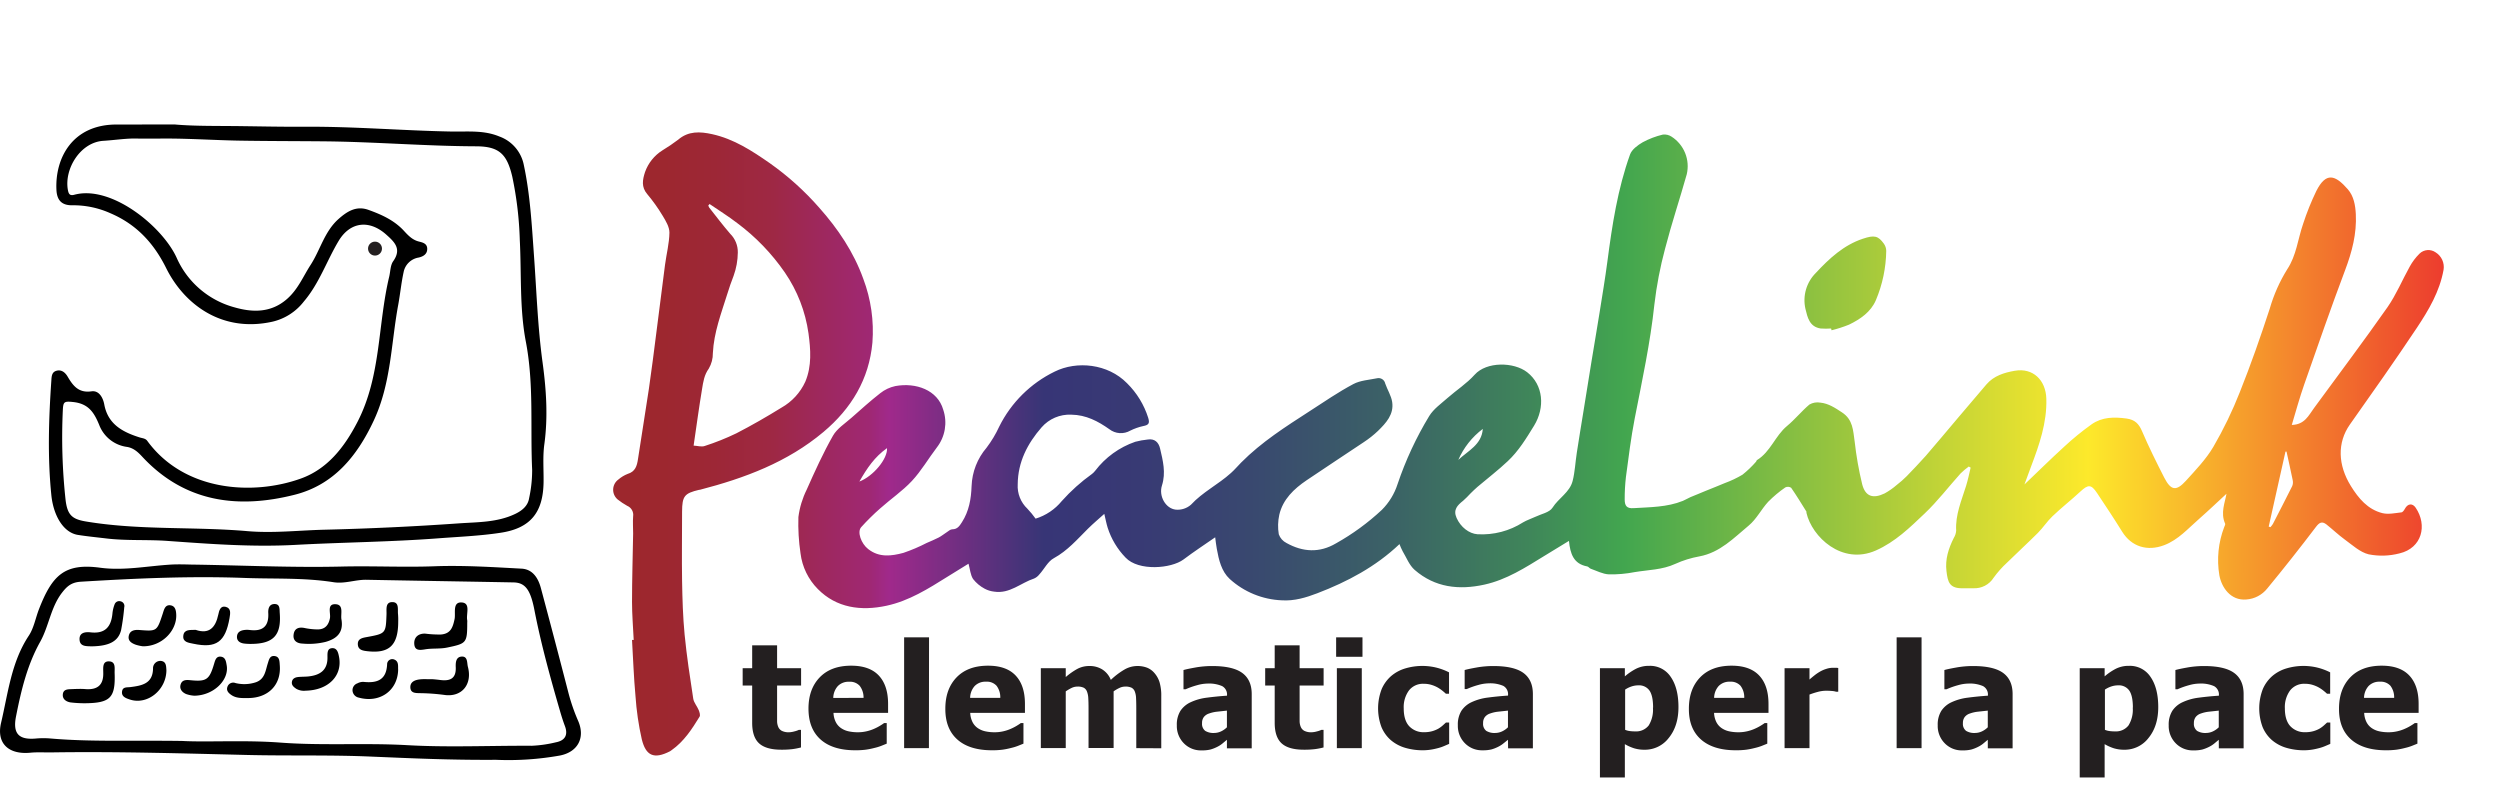 <svg xmlns="http://www.w3.org/2000/svg" xmlns:xlink="http://www.w3.org/1999/xlink" viewBox="0 0 788.58 252.03"><defs><style>.cls-1{fill:none;}.cls-2{fill:#231f20;}.cls-3{clip-path:url(#clip-path);}.cls-4{fill:url(#linear-gradient);}</style><clipPath id="clip-path" transform="translate(-28.81 -148.65)"><path class="cls-1" d="M751.71,282.69c4.07-.1,5.31-3,7-5.3,7.76-10.6,15.66-21.1,23.2-31.85,2.77-4,4.64-8.54,7-12.78a17.83,17.83,0,0,1,3.08-4.09,4,4,0,0,1,5.11-.41,5.44,5.44,0,0,1,2.49,5.48c-1.22,6.82-4.67,12.67-8.4,18.28-6.87,10.31-14,20.43-21.17,30.56-4,5.71-3.79,12.74.33,19.38,2.41,3.89,5.3,7.36,9.91,8.54,1.85.47,4,0,6-.23.41,0,.87-.66,1.11-1.11.88-1.67,2.38-1.9,3.42-.36,3.75,5.52,2,12.74-5.12,14.41a21.7,21.7,0,0,1-9.72.29c-2.74-.67-5.14-2.94-7.56-4.69-2-1.46-3.83-3.21-5.79-4.77-1.32-1-2.17-.62-3.21.74-5,6.58-10.14,13.1-15.41,19.49a9.28,9.28,0,0,1-6.6,3.48c-5,.43-7.83-3.87-8.51-7.63a29,29,0,0,1,1.52-15.2c.13-.36.42-.83.3-1.09-1.55-3.45,0-6.74.42-9.43-2.65,2.44-5.6,5.26-8.66,7.95-3.45,3-6.53,6.58-11,8.27-5.27,2-10.27.53-13.25-4.27-2.55-4.12-5.23-8.16-7.92-12.19-1.86-2.78-2.79-2.74-5.26-.45-2.87,2.67-6,5.1-8.8,7.79-1.67,1.58-2.94,3.58-4.57,5.22-3.19,3.19-6.53,6.23-9.75,9.4a31.76,31.76,0,0,0-4.23,4.75,7.13,7.13,0,0,1-6.48,3.33c-1,0-1.94,0-2.91,0-4.64.2-5.07-2-5.49-5.39-.46-3.76.65-7.17,2.31-10.48a5,5,0,0,0,.75-2.31c-.29-5,1.68-9.46,3.11-14.06.59-1.9,1-3.87,1.45-5.81l-.59-.34a23.64,23.64,0,0,0-2.57,2.17c-3.79,4.21-7.25,8.76-11.34,12.64-4.65,4.42-9.25,8.94-15.37,11.66-10.75,4.76-20.21-4.35-21.92-11.86,0-.12,0-.28,0-.38-1.58-2.53-3.13-5.09-4.83-7.54a1.88,1.88,0,0,0-1.81-.12,38.08,38.08,0,0,0-5.43,4.55c-2.18,2.38-3.69,5.47-6.13,7.49-4.71,3.91-9.06,8.52-15.56,9.73a32.1,32.1,0,0,0-7.6,2.36c-4.11,1.9-8.53,1.88-12.82,2.6a38.13,38.13,0,0,1-8.17.71c-1.92-.1-3.8-1.11-5.69-1.77-.41-.14-.71-.66-1.11-.73-4.32-.8-5.36-4-5.76-8.06L515.95,324c-6,3.69-11.92,7.52-18.92,9.06-8,1.76-15.58.94-22-4.65-1.69-1.48-2.58-3.88-3.78-5.88a20.74,20.74,0,0,1-1-2.25c-7.48,7.12-16.4,11.86-25.94,15.51-3.57,1.37-7.24,2.47-11.16,2.22a26,26,0,0,1-16.45-6.74c-2.6-2.4-3.44-6-4.07-9.49-.23-1.24-.36-2.5-.51-3.65-3.32,2.3-6.75,4.55-10,7-3.88,2.89-14.19,3.74-18.27-.6a24.08,24.08,0,0,1-5.65-9.43c-.41-1.32-.66-2.69-1.06-4.36-1.79,1.62-3.55,3.09-5.17,4.7-3.36,3.34-6.43,6.92-10.74,9.28-1.89,1-3,3.4-4.58,5.12a4.26,4.26,0,0,1-1.64,1.29c-4.21,1.37-7.73,4.91-12.62,4.14a8.09,8.09,0,0,1-3-.93,11.45,11.45,0,0,1-3.64-3.05c-.84-1.3-.95-3.06-1.44-4.83-2,1.26-4.32,2.66-6.58,4.07-6.08,3.8-12.14,7.65-19.28,9.19-8.07,1.74-15.8.69-21.67-5.27a19.32,19.32,0,0,1-5.46-11.25,63.9,63.9,0,0,1-.67-11.46,27.28,27.28,0,0,1,2.62-8.64c2.56-5.77,5.18-11.54,8.28-17,1.29-2.28,3.82-3.87,5.87-5.69,3-2.64,5.93-5.3,9.06-7.74a11.52,11.52,0,0,1,4.74-2.24c6.49-1.2,13.34,1.25,15.11,7.44a12.77,12.77,0,0,1-2,11.91c-2.67,3.5-4.9,7.39-7.88,10.58s-6.72,5.73-10,8.66a72.62,72.62,0,0,0-6,5.92c-1.34,1.5,0,5.19,2.21,6.9,3.49,2.75,7.37,2.21,11.15,1.19a53.69,53.69,0,0,0,7.3-3.11c1.27-.56,2.57-1.08,3.8-1.72.89-.46,1.67-1.12,2.52-1.66.56-.36,1.16-.93,1.74-.93,1.65,0,2.32-1.08,3.06-2.23,2.24-3.48,2.91-7.34,3.05-11.41A19.66,19.66,0,0,1,340,289.88a35.82,35.82,0,0,0,4-6.68,38.2,38.2,0,0,1,17.48-17.33c7-3.48,16.79-2.49,22.82,3.65A26.55,26.55,0,0,1,391,280.47c.53,1.74.11,2.25-1.57,2.57a17.71,17.71,0,0,0-4.09,1.44,5.93,5.93,0,0,1-6.6-.44c-3.55-2.51-7.34-4.53-12-4.59a11.7,11.7,0,0,0-9.38,4c-4.46,5.11-7.47,10.94-7.53,17.94a9.79,9.79,0,0,0,3.06,7.73,29.29,29.29,0,0,1,2.58,3.13,17.22,17.22,0,0,0,8.25-5.54,58.29,58.29,0,0,1,9.54-8.56,5.57,5.57,0,0,0,1-1A26.92,26.92,0,0,1,386.91,288a24.94,24.94,0,0,1,3.91-.71c2.23-.36,3.46.91,3.91,2.81.89,3.83,1.89,7.64.6,11.68-1.08,3.35,1.16,7.3,4.37,7.63a6.39,6.39,0,0,0,4.77-1.55c3.69-4,8.64-6.41,12.61-10,1.14-1,2.15-2.22,3.24-3.32,6.42-6.47,14.06-11.32,21.65-16.23,4.51-2.92,9-6,13.7-8.5,2.19-1.18,5-1.33,7.48-1.84a2.14,2.14,0,0,1,2.6,1.65c.69,2,1.89,3.82,2.2,5.83.59,3.91-1.93,6.62-4.47,9.11a32.13,32.13,0,0,1-4.52,3.58c-6,4-12.06,8-18,12-4,2.71-7.48,6-8.62,10.88a16.15,16.15,0,0,0-.16,6.16,4.89,4.89,0,0,0,2.43,2.75c5.14,2.87,10.41,3.19,15.62.11a74.47,74.47,0,0,0,14.47-10.57,20.25,20.25,0,0,0,4.94-8.09,107.61,107.61,0,0,1,10-21.51c1.37-2.23,3.73-3.88,5.75-5.67,2.83-2.49,6.08-4.57,8.57-7.35,3.76-4.2,12.34-4.05,16.55-.8,5.15,4,5.7,11.14,2.19,16.88-2.46,4-4.88,8-8.31,11.2-3,2.84-6.35,5.39-9.52,8.08-.77.65-1.48,1.37-2.2,2.07a32.72,32.72,0,0,1-2.34,2.32c-1.79,1.42-3.23,2.82-2.06,5.44,1.29,2.88,3.93,4.95,6.6,5.13a24.15,24.15,0,0,0,14.38-3.76c1.19-.71,2.55-1.12,3.8-1.72,1.89-.91,4.53-1.39,5.48-2.91,1.9-3,5.44-4.85,6.34-8.42.73-2.88.85-5.9,1.31-8.86.68-4.45,1.42-8.89,2.14-13.33.84-5.19,1.66-10.38,2.51-15.57s1.71-10.15,2.52-15.24c.87-5.45,1.78-10.89,2.5-16.35,1.49-11.4,3.23-22.76,7.13-33.63.57-1.58,2.42-2.94,4-3.86a26.09,26.09,0,0,1,6.35-2.42,4.09,4.09,0,0,1,2.77.67,11.08,11.08,0,0,1,4.77,11.84c-2.21,7.86-4.81,15.62-6.85,23.52a122.59,122.59,0,0,0-3.36,17.52c-1.29,12.16-3.88,24.06-6.21,36-1.19,6.1-1.94,12.29-2.77,18.45a59.7,59.7,0,0,0-.39,7.1c0,2.08.73,2.87,2.76,2.74,5.26-.33,10.59-.28,15.6-2.3.82-.33,1.56-.82,2.37-1.17,1.61-.68,3.24-1.3,4.85-2,2-.81,4-1.59,6-2.44a33.24,33.24,0,0,0,5.58-2.65,33,33,0,0,0,4.29-4.11c.13-.13.13-.41.27-.49,4.28-2.6,5.75-7.67,9.5-10.77,2.5-2.07,4.57-4.66,7.05-6.76a5.1,5.1,0,0,1,3.44-.6c2.58.26,4.67,1.66,6.83,3.08,3.5,2.29,3.49,5.71,4,9.18a108.1,108.1,0,0,0,2.37,13.48c1,3.88,3.42,4.67,7.1,2.89a22.22,22.22,0,0,0,3.8-2.66,31.33,31.33,0,0,0,3.16-2.78c2-2.09,4.06-4.2,6-6.4,3.47-4,6.84-8.08,10.27-12.12,2.93-3.46,5.89-6.9,8.82-10.37,2.37-2.79,5.7-3.78,9-4.35,5.71-1,9.77,2.93,9.94,8.81.22,7.59-2.22,14.53-4.84,21.45-.78,2.06-1.52,4.13-2.07,5.61,4-3.79,8.23-8,12.63-12a86.82,86.82,0,0,1,8.59-7c3.29-2.3,7.08-2.34,11-1.8,2.59.36,3.87,1.62,4.88,4,2.14,5,4.55,9.83,7,14.64,2.11,4.09,3.78,4.36,6.83,1s6.34-6.78,8.65-10.69a126.4,126.4,0,0,0,8.38-17.32c3.45-8.64,6.53-17.44,9.42-26.29a49.69,49.69,0,0,1,5.52-12.43c2.9-4.35,3.34-9.53,5-14.3a81.91,81.91,0,0,1,4.18-10.4c3.05-6,5.91-5.13,9.93-.52,1.86,2.14,2.38,5,2.52,7.84.31,6.17-1.21,11.92-3.38,17.67-4.5,11.93-8.67,24-12.88,36C754.17,274.1,753,278.38,751.71,282.69Zm-1.66,8.41-.33,0-5.29,23.66.55.17a6.8,6.8,0,0,0,.77-1c2.05-4,4.1-7.94,6.09-11.94a3.08,3.08,0,0,0,.17-1.84C751.4,297.15,750.71,294.12,750.05,291.09ZM308.61,290c-3.94,2.79-6.33,6.35-8.73,10.55C304.23,298.89,308.82,293.41,308.61,290Zm180.18,3.73c3.07-2.9,7.41-4.81,7.74-9.79A24.5,24.5,0,0,0,488.79,293.75ZM228.7,350.5c-.19-4-.53-8-.53-11.93,0-7.21.23-14.42.35-21.62,0-1.81-.14-3.63,0-5.42a3.09,3.09,0,0,0-1.88-3.33,22.48,22.48,0,0,1-3-2,4,4,0,0,1,.23-6.3,10.22,10.22,0,0,1,2.91-1.76c2.43-.72,2.95-2.52,3.27-4.68,1.1-7.39,2.35-14.77,3.44-22.16.87-5.91,1.6-11.85,2.36-17.77.92-7.12,1.79-14.24,2.73-21.36.45-3.39,1.34-6.77,1.39-10.16,0-1.77-1.15-3.68-2.14-5.31a53.17,53.17,0,0,0-4.87-6.83c-1.91-2.25-1.47-4.52-.69-6.94a13.36,13.36,0,0,1,5.52-6.87,57.42,57.42,0,0,0,4.9-3.32c3.27-2.82,6.91-2.61,10.75-1.77,6.86,1.51,12.58,5.25,18.2,9.16a88.62,88.62,0,0,1,15.55,14c5.92,6.65,10.89,14,13.93,22.47A46.8,46.8,0,0,1,304,256.71c-1.05,11.57-6.64,20.8-15.45,28.2-11.37,9.55-24.85,14.56-39,18.24-.06,0-.13,0-.19,0-4.66,1.11-5.37,1.95-5.4,6.88,0,7.3-.11,14.6,0,21.89.1,5.64.26,11.3.8,16.91.66,6.76,1.69,13.48,2.72,20.2.19,1.25,1.21,2.35,1.71,3.58.27.65.58,1.63.29,2.1-2.42,3.95-4.94,7.84-8.83,10.57a4.31,4.31,0,0,1-.47.33c-5.19,2.68-7.65,1.33-8.92-3.72a89.06,89.06,0,0,1-2-13.72c-.54-5.87-.74-11.78-1.09-17.67Zm18.9-61.29c1.23.06,2.49.47,3.49.12a78.17,78.17,0,0,0,10-4c4.85-2.5,9.59-5.23,14.23-8.1a18,18,0,0,0,7.51-8.18c2.1-5,1.68-10.2,1-15.27a45,45,0,0,0-7.44-19.16A66.45,66.45,0,0,0,261.33,219c-2.79-2.15-5.79-4-8.7-6l-.41.49a2.81,2.81,0,0,0,.28.62c2.19,2.77,4.32,5.6,6.63,8.27a8.08,8.08,0,0,1,2.41,5.94,22.27,22.27,0,0,1-1.32,7.31c-.73,1.9-1.42,3.81-2,5.75-1.91,6.11-4.23,12.12-4.55,18.65a9.44,9.44,0,0,1-1.28,4.88c-1.45,2-1.76,4.19-2.12,6.4C249.31,277.07,248.52,282.91,247.6,289.2Zm358.94-36.38a39.83,39.83,0,0,0,5.5-1.77c3.57-1.72,6.9-4,8.49-7.74a41.54,41.54,0,0,0,3.26-15.54,4,4,0,0,0-.75-2.27c-1.8-2.49-3-2.77-6.61-1.56-6.06,2-10.64,6.27-14.82,10.76a12.18,12.18,0,0,0-3.31,11.36c.66,2.73,1.29,5.68,4.83,6.2a23.08,23.08,0,0,0,3.27,0Z"/></clipPath><linearGradient id="linear-gradient" x1="176.68" y1="126.01" x2="786.78" y2="126.01" gradientUnits="userSpaceOnUse"><stop offset="0" stop-color="#9d272b"/><stop offset="0.05" stop-color="#9d272e"/><stop offset="0.08" stop-color="#9d2736"/><stop offset="0.11" stop-color="#9e2844"/><stop offset="0.13" stop-color="#9e2859"/><stop offset="0.16" stop-color="#9f2873"/><stop offset="0.17" stop-color="#a0298b"/><stop offset="0.25" stop-color="#373576"/><stop offset="0.3" stop-color="#383a74"/><stop offset="0.36" stop-color="#39496f"/><stop offset="0.43" stop-color="#3b6266"/><stop offset="0.5" stop-color="#3f855a"/><stop offset="0.55" stop-color="#42a64f"/><stop offset="0.79" stop-color="#fde92b"/><stop offset="0.99" stop-color="#eb2d2e"/></linearGradient></defs><title>PeaceLink Logo</title><g id="Text"><path class="cls-2" d="M275.26,385.13q-4.81,0-7-2t-2.19-6.47V364.9h-3v-5.48h3v-7.21h7.86v7.21h7.57v5.48h-7.57v8.94q0,1.33,0,2.31a4.74,4.74,0,0,0,.36,1.77,2.49,2.49,0,0,0,1.11,1.25,4.73,4.73,0,0,0,2.32.46,6.82,6.82,0,0,0,1.65-.27,6.9,6.9,0,0,0,1.43-.49h.67v5.55a22.08,22.08,0,0,1-2.72.53A27.29,27.29,0,0,1,275.26,385.13Z" transform="translate(-28.81 -148.65)"/><path class="cls-2" d="M298.59,385.31q-7.14,0-10.95-3.41t-3.81-9.73q0-6.18,3.55-9.86t9.93-3.68q5.79,0,8.71,3.12t2.92,8.94v2.83H291.72a7.16,7.16,0,0,0,.74,2.93,5.1,5.1,0,0,0,1.66,1.88,6.69,6.69,0,0,0,2.36,1,13.34,13.34,0,0,0,2.94.3,12,12,0,0,0,2.7-.3,12.94,12.94,0,0,0,2.43-.8,16,16,0,0,0,1.79-.92q.82-.49,1.34-.88h.83v6.49l-1.76.71a16,16,0,0,1-2.19.66,22.8,22.8,0,0,1-2.64.53A24.22,24.22,0,0,1,298.59,385.31Zm2.61-16.53A6,6,0,0,0,300,365a4.1,4.1,0,0,0-3.34-1.3,4.69,4.69,0,0,0-3.58,1.37,5.71,5.71,0,0,0-1.43,3.73Z" transform="translate(-28.81 -148.65)"/><path class="cls-2" d="M321.82,384.64H314V349.69h7.86Z" transform="translate(-28.81 -148.65)"/><path class="cls-2" d="M341.72,385.31q-7.14,0-10.95-3.41T327,372.17q0-6.18,3.55-9.86t9.93-3.68q5.79,0,8.71,3.12t2.92,8.94v2.83H334.85a7.16,7.16,0,0,0,.74,2.93,5.1,5.1,0,0,0,1.66,1.88,6.69,6.69,0,0,0,2.36,1,13.34,13.34,0,0,0,2.94.3,12,12,0,0,0,2.7-.3,12.94,12.94,0,0,0,2.43-.8,16,16,0,0,0,1.79-.92q.82-.49,1.34-.88h.83v6.49l-1.76.71a16,16,0,0,1-2.19.66,22.8,22.8,0,0,1-2.64.53A24.22,24.22,0,0,1,341.72,385.31Zm2.61-16.53a6,6,0,0,0-1.16-3.8,4.1,4.1,0,0,0-3.34-1.3,4.69,4.69,0,0,0-3.58,1.37,5.71,5.71,0,0,0-1.43,3.73Z" transform="translate(-28.81 -148.65)"/><path class="cls-2" d="M387.23,384.64V372q0-1.86-.07-3.14a6.37,6.37,0,0,0-.4-2.09,2.26,2.26,0,0,0-1-1.18,4.36,4.36,0,0,0-2-.37,4.29,4.29,0,0,0-1.77.39,12,12,0,0,0-1.91,1.11v17.88h-7.91V372q0-1.84-.08-3.13a6.59,6.59,0,0,0-.42-2.1,2.26,2.26,0,0,0-1-1.18,4.3,4.3,0,0,0-2-.37,4.25,4.25,0,0,0-1.89.45,13.75,13.75,0,0,0-1.8,1.06v17.88h-7.86V359.42h7.86v2.79a21.57,21.57,0,0,1,3.64-2.56,8,8,0,0,1,3.84-.92,7.48,7.48,0,0,1,4.07,1.1,6.91,6.91,0,0,1,2.67,3.28,23.11,23.11,0,0,1,4.28-3.25,8.21,8.21,0,0,1,4.08-1.13,8.35,8.35,0,0,1,3.14.56A6,6,0,0,1,393,361a8,8,0,0,1,1.58,2.89,14.89,14.89,0,0,1,.53,4.37v16.42Z" transform="translate(-28.81 -148.65)"/><path class="cls-2" d="M415.82,382l-1.45,1.21a8.79,8.79,0,0,1-1.72,1.08,11.5,11.5,0,0,1-2.06.79,11.28,11.28,0,0,1-2.8.27,7.48,7.48,0,0,1-5.56-2.25,7.73,7.73,0,0,1-2.21-5.66,8.21,8.21,0,0,1,1.12-4.54,7.7,7.7,0,0,1,3.23-2.74,16.94,16.94,0,0,1,5.1-1.44q3-.4,6.38-.63v-.13a3,3,0,0,0-1.54-2.89,10.39,10.39,0,0,0-4.62-.8,12.64,12.64,0,0,0-3.26.51,25.15,25.15,0,0,0-3.64,1.29h-.67V360q1.17-.34,3.77-.8a30.17,30.17,0,0,1,5.26-.46q6.51,0,9.49,2.17t3,6.62v17.16h-7.82Zm0-3.91V372.8l-3.23.35a11,11,0,0,0-2.43.57,3.39,3.39,0,0,0-1.61,1.09,3.06,3.06,0,0,0-.57,1.94,2.77,2.77,0,0,0,1,2.44,4.94,4.94,0,0,0,2.82.66,5.25,5.25,0,0,0,2.11-.47A6.54,6.54,0,0,0,415.82,378.06Z" transform="translate(-28.81 -148.65)"/><path class="cls-2" d="M440.08,385.13q-4.81,0-7-2t-2.19-6.47V364.9h-3v-5.48h3v-7.21h7.86v7.21h7.57v5.48h-7.57v8.94q0,1.33,0,2.31a4.74,4.74,0,0,0,.36,1.77,2.49,2.49,0,0,0,1.11,1.25,4.73,4.73,0,0,0,2.33.46,6.82,6.82,0,0,0,1.65-.27,6.9,6.9,0,0,0,1.43-.49h.67v5.55a22.08,22.08,0,0,1-2.72.53A27.28,27.28,0,0,1,440.08,385.13Z" transform="translate(-28.81 -148.65)"/><path class="cls-2" d="M458.58,355.82h-8.31v-6.13h8.31Zm-.22,28.82H450.5V359.42h7.86Z" transform="translate(-28.81 -148.65)"/><path class="cls-2" d="M477.72,385.31a19.63,19.63,0,0,1-5.72-.79,12.29,12.29,0,0,1-4.5-2.43,11.14,11.14,0,0,1-2.94-4.12,16.93,16.93,0,0,1,.09-12,11.56,11.56,0,0,1,3.1-4.18,12.26,12.26,0,0,1,4.44-2.33,18.77,18.77,0,0,1,9.49-.27,18.92,18.92,0,0,1,4.2,1.54v6.74h-1q-.47-.45-1.16-1a11.21,11.21,0,0,0-1.49-1,9.9,9.9,0,0,0-1.93-.8,8.27,8.27,0,0,0-2.4-.33,5.59,5.59,0,0,0-4.66,2.1,8.89,8.89,0,0,0-1.65,5.65q0,3.8,1.76,5.66a6.14,6.14,0,0,0,4.68,1.86,9.09,9.09,0,0,0,2.61-.34,8.92,8.92,0,0,0,1.93-.81,8.61,8.61,0,0,0,1.35-1q.56-.5,1-.91h1v6.74l-1.56.67a13.27,13.27,0,0,1-1.81.63q-1.15.31-2.14.48A16.67,16.67,0,0,1,477.72,385.31Z" transform="translate(-28.81 -148.65)"/><path class="cls-2" d="M504.47,382,503,383.18a8.83,8.83,0,0,1-1.72,1.08,11.49,11.49,0,0,1-2.05.79,11.28,11.28,0,0,1-2.8.27,7.48,7.48,0,0,1-5.56-2.25,7.73,7.73,0,0,1-2.21-5.66,8.21,8.21,0,0,1,1.12-4.54,7.71,7.71,0,0,1,3.23-2.74,17,17,0,0,1,5.1-1.44q3-.4,6.38-.63v-.13A3,3,0,0,0,503,365a10.39,10.39,0,0,0-4.62-.8,12.65,12.65,0,0,0-3.26.51,25.15,25.15,0,0,0-3.64,1.29h-.67V360q1.17-.34,3.77-.8a30.18,30.18,0,0,1,5.26-.46q6.51,0,9.49,2.17t3,6.62v17.16h-7.82Zm0-3.91V372.8l-3.23.35a11,11,0,0,0-2.43.57,3.4,3.4,0,0,0-1.61,1.09,3.06,3.06,0,0,0-.57,1.94,2.77,2.77,0,0,0,1,2.44,4.94,4.94,0,0,0,2.82.66,5.25,5.25,0,0,0,2.11-.47A6.54,6.54,0,0,0,504.47,378.06Z" transform="translate(-28.81 -148.65)"/><path class="cls-2" d="M558.25,371.68q0,6-3.07,9.75a9.45,9.45,0,0,1-7.56,3.71,11.25,11.25,0,0,1-3.28-.43,14.74,14.74,0,0,1-3-1.33v10.51h-7.86V359.42h7.86V362a18.2,18.2,0,0,1,3.53-2.4,9,9,0,0,1,4.16-.92,7.77,7.77,0,0,1,6.78,3.48Q558.25,365.68,558.25,371.68Zm-8,.16q0-3.68-1.13-5.35a4,4,0,0,0-3.54-1.66,6.81,6.81,0,0,0-2.1.34,8.32,8.32,0,0,0-2.05,1v12.69a5.6,5.6,0,0,0,1.38.38,12.25,12.25,0,0,0,1.79.11,5,5,0,0,0,4.27-1.88A9.44,9.44,0,0,0,550.2,371.84Z" transform="translate(-28.81 -148.65)"/><path class="cls-2" d="M576.35,385.31q-7.14,0-11-3.41t-3.81-9.73q0-6.18,3.55-9.86t9.93-3.68q5.79,0,8.71,3.12t2.92,8.94v2.83H569.48a7.18,7.18,0,0,0,.74,2.93,5.11,5.11,0,0,0,1.66,1.88,6.69,6.69,0,0,0,2.36,1,13.34,13.34,0,0,0,2.94.3,12,12,0,0,0,2.7-.3,12.92,12.92,0,0,0,2.43-.8,15.89,15.89,0,0,0,1.79-.92q.82-.49,1.34-.88h.83v6.49l-1.76.71a16,16,0,0,1-2.19.66,22.81,22.81,0,0,1-2.64.53A24.23,24.23,0,0,1,576.35,385.31ZM579,368.78a6,6,0,0,0-1.16-3.8,4.1,4.1,0,0,0-3.33-1.3,4.69,4.69,0,0,0-3.58,1.37,5.72,5.72,0,0,0-1.43,3.73Z" transform="translate(-28.81 -148.65)"/><path class="cls-2" d="M608.65,366.85H608a5.8,5.8,0,0,0-1.3-.24q-.85-.08-1.89-.08a10.17,10.17,0,0,0-2.59.36,25.3,25.3,0,0,0-2.64.85v16.89h-7.86V359.42h7.86V363q.54-.49,1.49-1.25a14.41,14.41,0,0,1,1.74-1.2,9.61,9.61,0,0,1,2-.89,6.94,6.94,0,0,1,2.14-.37l.85,0q.47,0,.85.07Z" transform="translate(-28.81 -148.65)"/><path class="cls-2" d="M634.93,384.64h-7.86V349.69h7.86Z" transform="translate(-28.81 -148.65)"/><path class="cls-2" d="M655.82,382l-1.45,1.21a8.83,8.83,0,0,1-1.72,1.08,11.49,11.49,0,0,1-2.05.79,11.28,11.28,0,0,1-2.8.27,7.48,7.48,0,0,1-5.56-2.25,7.73,7.73,0,0,1-2.21-5.66,8.21,8.21,0,0,1,1.12-4.54,7.71,7.71,0,0,1,3.23-2.74,17,17,0,0,1,5.1-1.44q3-.4,6.38-.63v-.13a3,3,0,0,0-1.54-2.89,10.39,10.39,0,0,0-4.62-.8,12.65,12.65,0,0,0-3.26.51,25.15,25.15,0,0,0-3.64,1.29h-.67V360q1.17-.34,3.77-.8a30.18,30.18,0,0,1,5.26-.46q6.51,0,9.49,2.17t3,6.62v17.16h-7.82Zm0-3.91V372.8l-3.23.35a11,11,0,0,0-2.43.57,3.4,3.4,0,0,0-1.61,1.09,3.06,3.06,0,0,0-.57,1.94,2.77,2.77,0,0,0,1,2.44,4.94,4.94,0,0,0,2.82.66,5.25,5.25,0,0,0,2.11-.47A6.54,6.54,0,0,0,655.82,378.06Z" transform="translate(-28.81 -148.65)"/><path class="cls-2" d="M709.59,371.68q0,6-3.07,9.75a9.45,9.45,0,0,1-7.56,3.71,11.25,11.25,0,0,1-3.28-.43,14.74,14.74,0,0,1-3-1.33v10.51h-7.86V359.42h7.86V362a18.2,18.2,0,0,1,3.53-2.4,9,9,0,0,1,4.16-.92,7.77,7.77,0,0,1,6.78,3.48Q709.59,365.68,709.59,371.68Zm-8,.16q0-3.68-1.13-5.35a4,4,0,0,0-3.54-1.66,6.81,6.81,0,0,0-2.1.34,8.32,8.32,0,0,0-2.05,1v12.69a5.6,5.6,0,0,0,1.38.38,12.25,12.25,0,0,0,1.79.11,5,5,0,0,0,4.27-1.88A9.44,9.44,0,0,0,701.55,371.84Z" transform="translate(-28.81 -148.65)"/><path class="cls-2" d="M728.68,382l-1.45,1.21a8.83,8.83,0,0,1-1.72,1.08,11.49,11.49,0,0,1-2.05.79,11.28,11.28,0,0,1-2.8.27,7.48,7.48,0,0,1-5.56-2.25,7.73,7.73,0,0,1-2.21-5.66,8.21,8.21,0,0,1,1.12-4.54,7.71,7.71,0,0,1,3.23-2.74,17,17,0,0,1,5.1-1.44q3-.4,6.38-.63v-.13a3,3,0,0,0-1.54-2.89,10.39,10.39,0,0,0-4.62-.8,12.65,12.65,0,0,0-3.26.51,25.15,25.15,0,0,0-3.64,1.29H715V360q1.17-.34,3.77-.8a30.18,30.18,0,0,1,5.26-.46q6.51,0,9.49,2.17t3,6.62v17.16h-7.82Zm0-3.91V372.8l-3.23.35a11,11,0,0,0-2.43.57,3.4,3.4,0,0,0-1.61,1.09,3.06,3.06,0,0,0-.57,1.94,2.77,2.77,0,0,0,1,2.44,4.94,4.94,0,0,0,2.82.66,5.25,5.25,0,0,0,2.11-.47A6.54,6.54,0,0,0,728.68,378.06Z" transform="translate(-28.81 -148.65)"/><path class="cls-2" d="M755.66,385.31a19.63,19.63,0,0,1-5.72-.79,12.29,12.29,0,0,1-4.5-2.43,11.14,11.14,0,0,1-2.94-4.12,16.93,16.93,0,0,1,.09-12,11.56,11.56,0,0,1,3.1-4.18,12.26,12.26,0,0,1,4.44-2.33,18.77,18.77,0,0,1,9.49-.27,18.92,18.92,0,0,1,4.2,1.54v6.74h-1q-.47-.45-1.16-1a11.21,11.21,0,0,0-1.49-1,9.9,9.9,0,0,0-1.93-.8,8.27,8.27,0,0,0-2.4-.33,5.59,5.59,0,0,0-4.66,2.1,8.89,8.89,0,0,0-1.65,5.65q0,3.8,1.76,5.66a6.14,6.14,0,0,0,4.68,1.86,9.09,9.09,0,0,0,2.61-.34,8.92,8.92,0,0,0,1.93-.81,8.61,8.61,0,0,0,1.35-1q.56-.5,1-.91h1v6.74l-1.56.67a13.27,13.27,0,0,1-1.81.63q-1.15.31-2.14.48A16.67,16.67,0,0,1,755.66,385.31Z" transform="translate(-28.81 -148.65)"/><path class="cls-2" d="M781.42,385.31q-7.14,0-11-3.41t-3.81-9.73q0-6.18,3.55-9.86t9.93-3.68q5.79,0,8.71,3.12t2.92,8.94v2.83H774.55a7.18,7.18,0,0,0,.74,2.93,5.11,5.11,0,0,0,1.66,1.88,6.69,6.69,0,0,0,2.36,1,13.34,13.34,0,0,0,2.94.3,12,12,0,0,0,2.7-.3,12.92,12.92,0,0,0,2.43-.8,15.89,15.89,0,0,0,1.79-.92q.82-.49,1.34-.88h.83v6.49l-1.76.71a16,16,0,0,1-2.19.66,22.81,22.81,0,0,1-2.64.53A24.23,24.23,0,0,1,781.42,385.31ZM784,368.78a6,6,0,0,0-1.16-3.8,4.1,4.1,0,0,0-3.33-1.3,4.69,4.69,0,0,0-3.58,1.37,5.72,5.72,0,0,0-1.43,3.73Z" transform="translate(-28.81 -148.65)"/></g><g id="Colomba_a_mano" data-name="Colomba a mano"><path d="M83.94,187.91c6.14.56,13.68.43,21.11.53,6.62.09,13.33.23,20,.19,15.4-.1,30.74,1.22,46.11,1.51,5.14.1,10.19-.5,15.15,1.56a12,12,0,0,1,7.73,9c2,9.35,2.51,18.87,3.19,28.38.82,11.31,1.18,22.65,2.73,33.94,1.16,8.46,1.74,17.13.55,25.78-.54,3.94-.18,8-.24,12-.15,9.55-4.18,14.47-13.49,15.89-6.5,1-13.09,1.26-19.65,1.76-15.08,1.15-30.19,1.26-45.27,2.08-13.43.72-26.87-.3-40.28-1.26-6.44-.46-12.91,0-19.37-.79-2.93-.35-5.9-.64-8.81-1.1-4.54-.71-7.74-6-8.4-12.6-1.21-12-.82-24,0-36,.09-1.32.08-2.75,1.63-3.18s2.73.52,3.5,1.83c1.7,2.89,3.46,5.25,7.56,4.66,2.35-.33,3.6,2,4,4.09,1.15,6.32,5.81,8.75,11.17,10.45.86.27,1.82.28,2.4,1.08C87,303.77,108.71,305,123.71,299.6c8.33-3,13.68-9.76,17.87-17.88,7.48-14.51,6.35-30.62,10-45.81.39-1.64.35-3.57,1.25-4.85,2.75-3.88.46-6.05-2.2-8.42-5.32-4.74-11.35-4.08-15,2-3.78,6.31-6.12,13.43-11,19.14a17.52,17.52,0,0,1-9.84,6.33c-15.87,3.55-27.82-5.32-33.58-16.92-3.92-7.89-9.38-13.76-17.51-17.25a28.63,28.63,0,0,0-12-2.54c-3.59.08-4.95-1.76-5.09-4.91-.46-10.09,5.13-20.57,18.94-20.56Zm-2,4.44c-3.37,0-6.74.07-10.1,0s-6.95.51-10.41.72c-7.23.43-12.4,8.81-11.21,15.48.23,1.28.61,1.91,2,1.54C63.94,206.9,80.1,220.14,84.55,230a27.9,27.9,0,0,0,18.31,15.62c5.4,1.54,11.33,1.86,16.48-2.66,3.49-3.06,5.07-7.08,7.42-10.71,3.07-4.74,4.39-10.55,8.8-14.49,2.72-2.42,5.62-4.29,9.46-2.91,4.14,1.49,8.12,3.27,11.2,6.61,1.31,1.42,2.63,2.84,4.65,3.36,1.21.31,2.68.6,2.7,2.31s-1.31,2.46-2.75,2.77a5.76,5.76,0,0,0-4.7,4.6c-.74,3.4-1.07,6.88-1.7,10.31-2.26,12.2-2.23,24.73-7.69,36.45-5.33,11.43-12.77,20.35-24.94,23.44-17.86,4.53-34.68,2.46-48.12-12-1.33-1.43-2.73-2.75-4.81-3.08a10.92,10.92,0,0,1-8.74-6.89c-1.64-4-3.4-6.78-8.34-7.28-2.66-.27-3-.07-3.14,2.33a183.12,183.12,0,0,0,.85,28.52c.57,4.75,2,6.09,6.35,6.83,16.89,2.84,34,1.59,51,3.06,8.1.7,16.19-.25,24.28-.45q21.22-.51,42.4-2c6-.42,12.16-.27,17.84-3,2.3-1.11,4-2.63,4.36-5a41.85,41.85,0,0,0,.95-8.84c-.63-13.5.6-27-2-40.52-2-10.41-1.35-21.34-1.9-32a112,112,0,0,0-2.37-20c-1.67-7.13-4.14-9.56-11.43-9.58-16.09-.06-32.14-1.43-48.21-1.57-9-.08-18.06-.07-27.07-.23C96.45,192.85,89.21,192.39,82,192.35Z" transform="translate(-28.81 -148.65)"/><path d="M185.27,388.32c-14.48.1-26.77-.49-39-1-13.21-.59-26.39-.21-39.58-.53-20.7-.5-41.4-1.13-62.12-.8-2.07,0-4.16-.11-6.22.09-6.77.64-10.74-2.89-9.2-9.43,2.21-9.34,3.2-19.11,8.74-27.48,1.6-2.41,2.12-5.53,3.19-8.3,4.18-10.78,8.09-14.67,19.36-13.14,7.47,1,15-.57,22.42-1,2.06-.11,4.09-.05,6.12,0,15.85.22,31.72,1,47.55.63,9.78-.24,19.54.27,29.32-.09,9.14-.34,18.33.26,27.48.75,3.53.19,5.27,3,6.11,6.19q4.36,16.27,8.57,32.58a59.32,59.32,0,0,0,3.13,9.17c2.36,5.31,0,9.87-5.67,11A92.1,92.1,0,0,1,185.27,388.32Zm-99-5.95c8,.44,19.48-.34,31,.52,13.27,1,26.62.05,40,.81,13,.74,26.17.12,39.25.19a39.38,39.38,0,0,0,7.66-1.1c2.86-.55,3.89-2.31,2.81-5.15-.5-1.32-.93-2.68-1.33-4-3.14-10.79-6.15-21.62-8.3-32.67-1.26-6.49-3-8.54-6.58-8.61-15.45-.29-30.9-.53-46.34-.83-3.5-.07-6.88,1.33-10.41.77-9.23-1.46-18.58-1-27.86-1.34-17.28-.66-34.58.13-51.85,1.18-2.94.18-4.36,1.41-5.93,3.44-3.59,4.63-4.14,10.56-6.91,15.52-4.09,7.32-6,15.34-7.6,23.45-1.1,5.45.77,7.55,6.29,7.05a26.21,26.21,0,0,1,4.66,0C57.46,382.69,70.13,382.14,86.3,382.37Z" transform="translate(-28.81 -148.65)"/><path d="M176.19,345.07c0,6.41-.24,6.57-6.33,7.84-2.32.48-4.65.18-6.93.56-1.69.28-3.33.48-3.45-1.74s1.48-3.31,3.5-3.21a33.51,33.51,0,0,0,5,.27c3-.29,3.67-2.25,4.22-4.87.39-1.85-.76-5.5,2.33-5.23,2.82.25,1.25,3.62,1.66,5.61A3.86,3.86,0,0,1,176.19,345.07Z" transform="translate(-28.81 -148.65)"/><path d="M165.29,362.9c.06,0,1.22.09,2.36.24,3.06.39,5.06-.38,4.92-4-.06-1.38,0-3.24,1.81-3.38,2-.16,1.71,1.91,2,3.15,1.52,5.58-1.9,9.79-7.5,8.93a64,64,0,0,0-7.29-.54c-1.37-.05-3.23.16-3.34-1.74s1.54-2.48,3.19-2.63C162.39,362.83,163.3,362.9,165.29,362.9Z" transform="translate(-28.81 -148.65)"/><path d="M106.95,368.84c-1.8,0-3.63.12-5.21-1-.89-.62-1.62-1.39-1.18-2.57a1.91,1.91,0,0,1,2.51-1.17,11.59,11.59,0,0,0,6.47-.25c2.82-1,3-3.61,3.72-5.88.35-1,.54-2.52,2.07-2.39,1.73.15,1.64,1.7,1.74,3C117.52,364.69,113.41,368.87,106.95,368.84Z" transform="translate(-28.81 -148.65)"/><path d="M55.64,370.48a37.69,37.69,0,0,1-4.62-.27c-1.31-.23-2.55-1-2.39-2.56s1.51-1.58,2.68-1.62c1.55-.06,3.1-.14,4.64,0,3.74.22,5.55-1.42,5.43-5.23,0-1.47-.33-3.62,1.85-3.53s1.69,2.22,1.74,3.7C65.25,368.75,63.62,370.4,55.64,370.48Z" transform="translate(-28.81 -148.65)"/><path d="M136.53,344.12c.66,4.06-1.48,6-5,7a22.16,22.16,0,0,1-7.27.54c-1.77-.06-3.09-.9-2.84-2.84s1.58-2.44,3.41-2.09a21.14,21.14,0,0,0,4.18.46c2.24,0,3.43-1.27,3.87-3.52.32-1.62-1.11-4.68,1.94-4.42C137.34,339.51,136.17,342.42,136.53,344.12Z" transform="translate(-28.81 -148.65)"/><path d="M154.42,344.73c0,7.44-2.8,10.13-9.74,9.33-1.5-.17-3-.42-3-2.31,0-1.62,1.43-1.89,2.77-2.14,6.08-1.11,6.06-1.13,6.28-7.22.05-1.48-.39-3.69,1.63-3.81,2.48-.14,1.83,2.26,2,3.81A21.22,21.22,0,0,1,154.42,344.73Z" transform="translate(-28.81 -148.65)"/><path d="M73.87,352.51a12.79,12.79,0,0,1-2.25-.5c-1.25-.45-2.51-1.18-2.2-2.75.34-1.74,1.79-2,3.33-1.89,5.56.43,5.55.43,7.39-5.15.39-1.19.7-2.81,2.32-2.65s1.89,1.59,1.94,3C84.58,347.69,79.79,352.58,73.87,352.51Z" transform="translate(-28.81 -148.65)"/><path d="M90.54,347.33c4.24,1.45,6.26-.71,7.13-4.82.25-1.18.63-2.9,2.36-2.44s1.43,2.08,1.18,3.55c-1.31,7.54-4.19,9.61-11.38,8.09-1.51-.32-3.44-.47-3.2-2.54S88.78,347.39,90.54,347.33Z" transform="translate(-28.81 -148.65)"/><path d="M125.26,366.51a4.87,4.87,0,0,1-3-.59c-.75-.52-1.51-1.08-1.38-2.14s1-1.46,1.92-1.57,2.06-.08,3.08-.17c3.81-.35,6.36-1.94,6.22-6.25,0-1.15-.07-2.61,1.47-2.69s1.91,1.33,2.17,2.67C136.93,361.74,132.43,366.36,125.26,366.51Z" transform="translate(-28.81 -148.65)"/><path d="M154.4,359.92c-.16,6.62-5.83,10.58-12.38,8.79a2.44,2.44,0,0,1-2-2.09,2.27,2.27,0,0,1,1.53-2.42,3.88,3.88,0,0,1,1.85-.47c4.26.46,7.31-.5,7.52-5.58a1.62,1.62,0,0,1,2.24-1.47C154.67,357.28,154.32,358.78,154.4,359.92Z" transform="translate(-28.81 -148.65)"/><path d="M90.15,368.1a9.62,9.62,0,0,1-2.64-.53c-1.22-.53-2.2-1.59-1.7-3.08.43-1.3,1.52-1.43,2.85-1.3,5.28.55,6.19-.09,7.69-5.17.35-1.19.68-2.42,2.15-2.23s1.61,1.58,1.81,2.7C101.15,363.08,96.28,368,90.15,368.1Z" transform="translate(-28.81 -148.65)"/><path d="M57.57,352.53c-1.55-.07-3.48.07-3.66-2-.21-2.42,1.87-2.6,3.53-2.41,4.48.49,6.42-1.72,6.83-5.88a10.84,10.84,0,0,1,.71-3,1.54,1.54,0,0,1,1.92-.9A1.51,1.51,0,0,1,68,340.2a69.74,69.74,0,0,1-1,7.26C66.08,351,63.17,352.48,57.57,352.53Z" transform="translate(-28.81 -148.65)"/><path d="M81.3,360c0,6.31-6,11.11-11.5,9.31-1.21-.4-2.68-.87-2.5-2.48s1.55-1.3,2.72-1.46c3.53-.46,7-1.06,7.06-5.87a2.31,2.31,0,0,1,2.55-2.37C81.32,357.36,81.2,358.92,81.3,360Z" transform="translate(-28.81 -148.65)"/><path d="M107.77,351.76a16.52,16.52,0,0,1-2-.12c-1.26-.18-2.29-.82-2.21-2.21s1.13-1.93,2.4-2.07a6.57,6.57,0,0,1,1.54,0c4,.53,6.17-1,5.93-5.31-.08-1.33.25-2.81,1.89-2.87,1.87-.06,1.64,1.59,1.73,2.83C117.59,349,115.11,351.79,107.77,351.76Z" transform="translate(-28.81 -148.65)"/><circle class="cls-2" cx="118.29" cy="78.42" r="2.2"/></g><g id="PeaceLink"><g class="cls-3"><rect class="cls-4" x="176.68" width="611.9" height="252.03"/></g></g></svg>